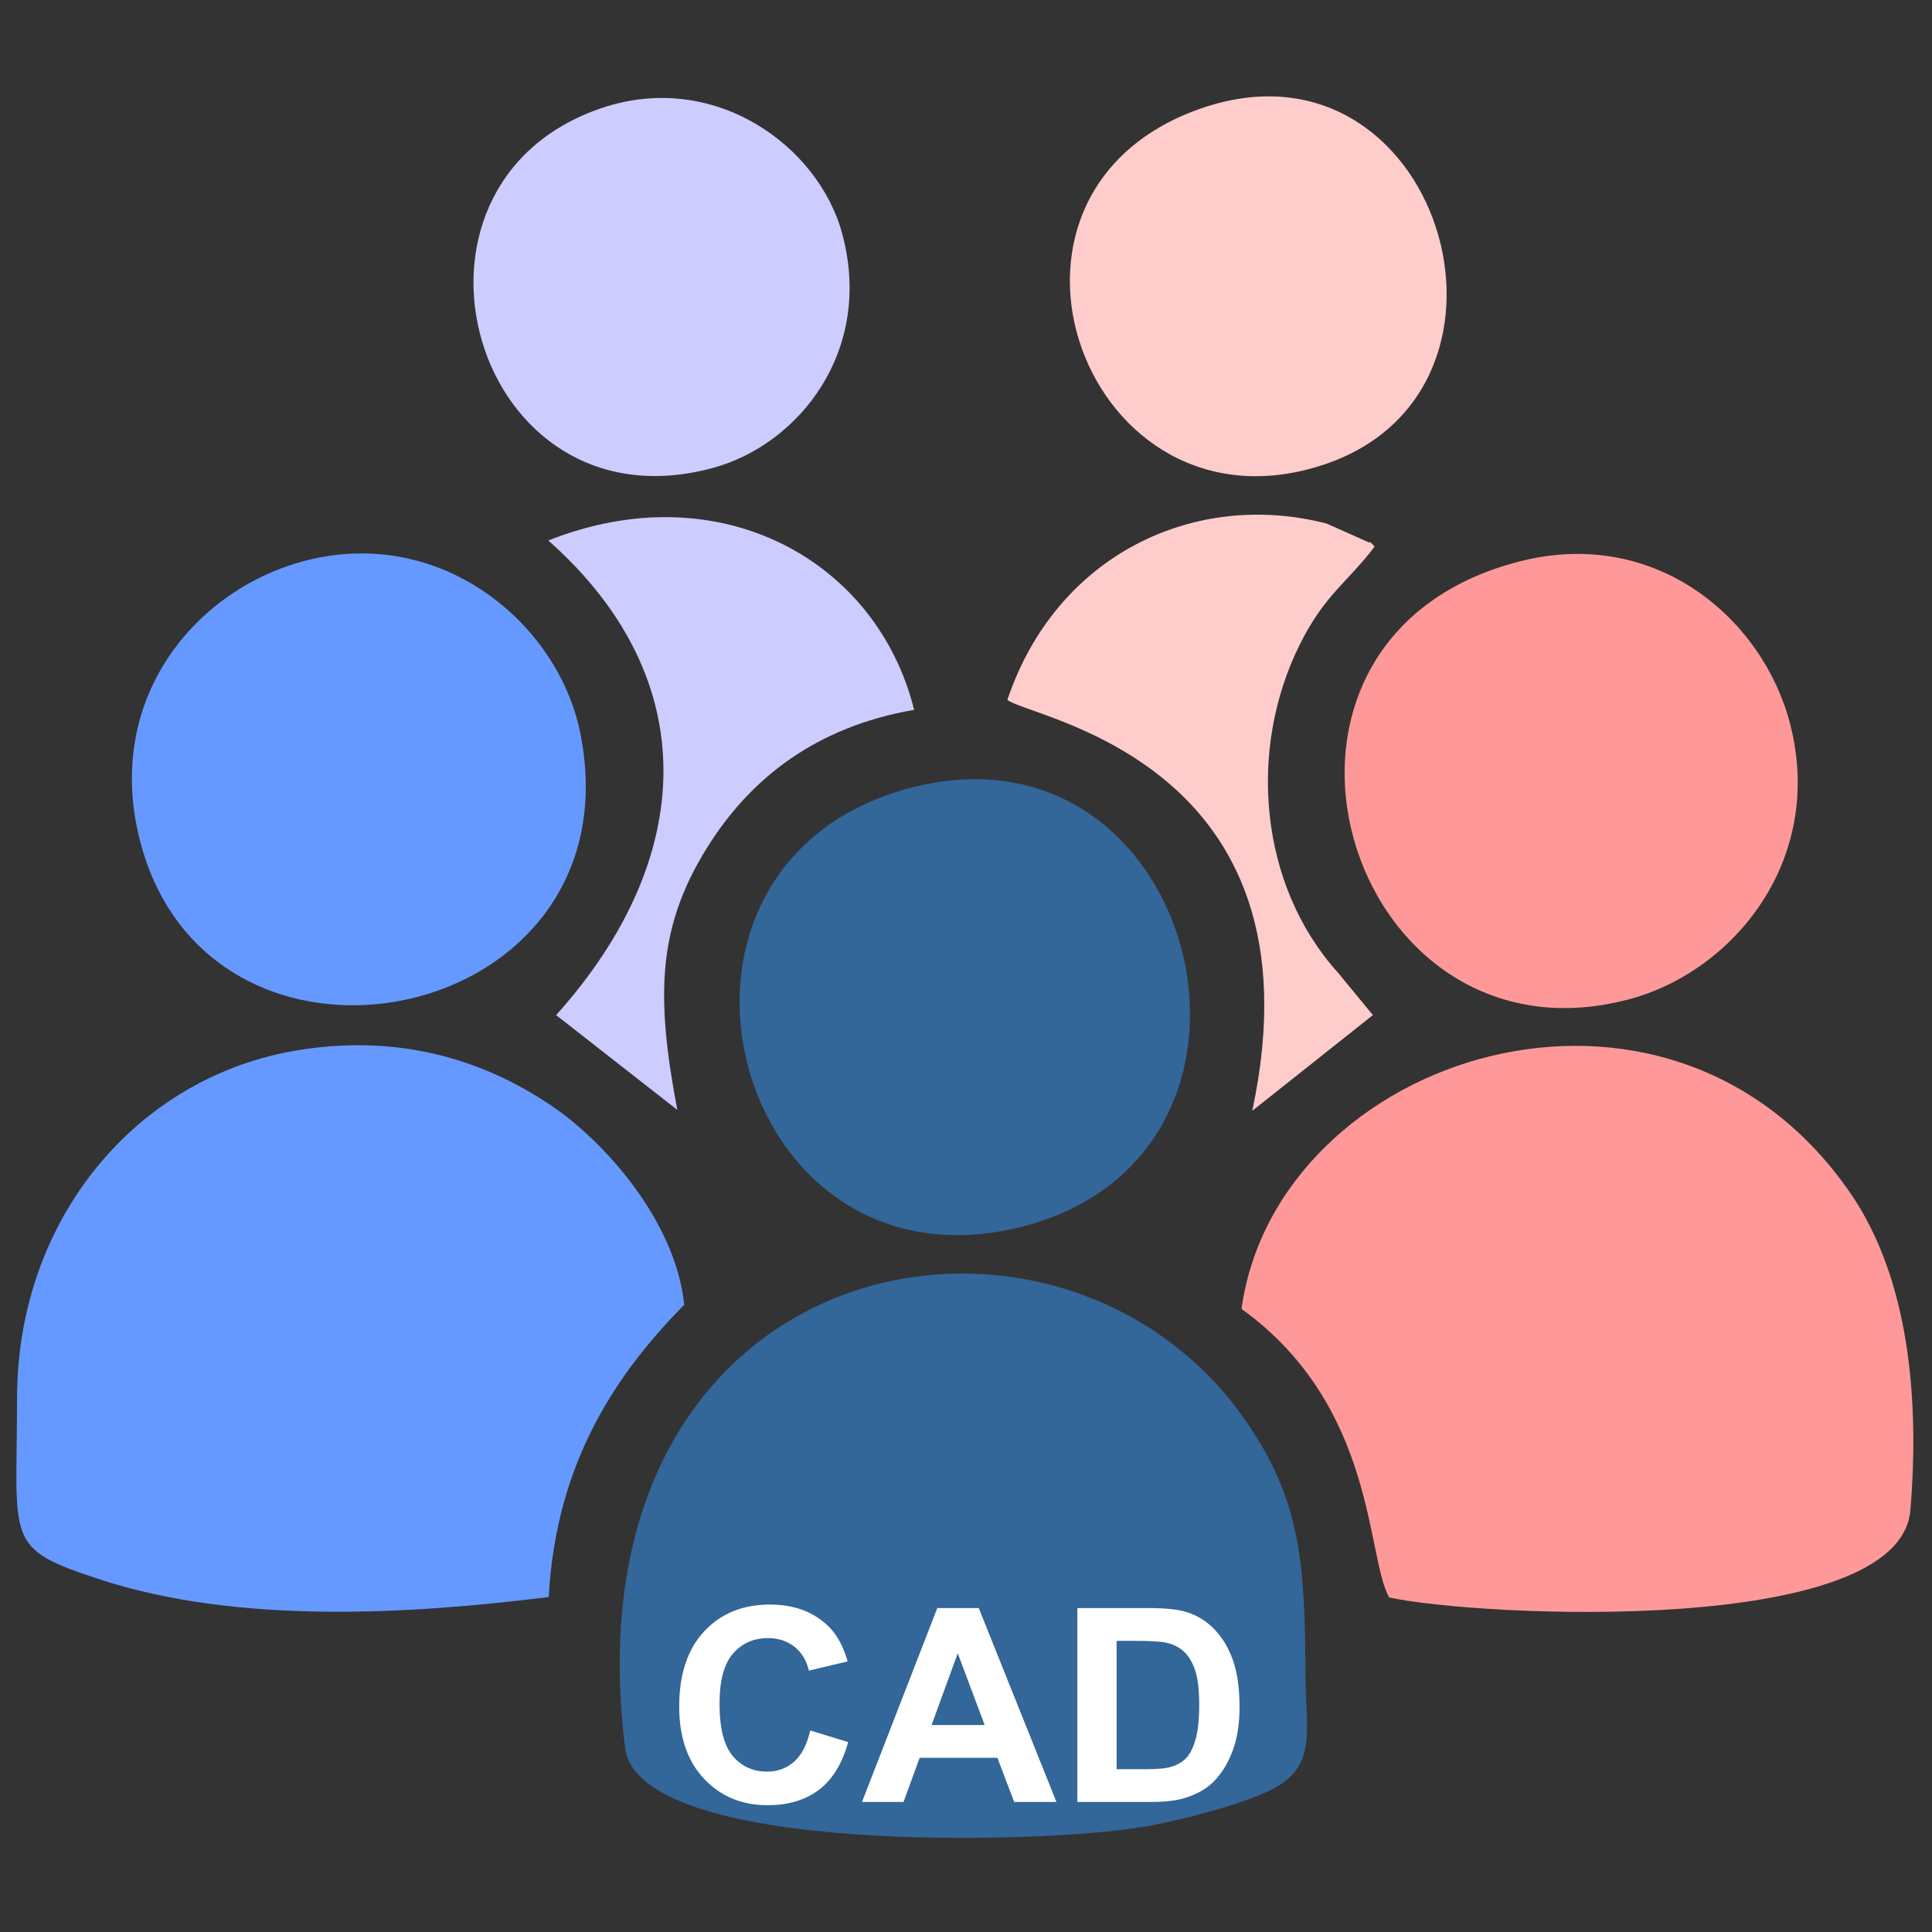 <?xml version="1.0" encoding="UTF-8"?>
<!DOCTYPE svg PUBLIC "-//W3C//DTD SVG 1.1//EN" "http://www.w3.org/Graphics/SVG/1.1/DTD/svg11.dtd">
<!-- Creator: CorelDRAW 2021 (64 Bit) -->
<svg xmlns="http://www.w3.org/2000/svg" xml:space="preserve" width="80mm" height="80mm" version="1.1" style="shape-rendering:geometricPrecision; text-rendering:geometricPrecision; image-rendering:optimizeQuality; fill-rule:evenodd; clip-rule:evenodd"
viewBox="0 0 8000 8000"
 xmlns:xlink="http://www.w3.org/1999/xlink"
 xmlns:xodm="http://www.corel.com/coreldraw/odm/2003">
 <rect x="0" y="0" width="8000" height="8000" fill="#333333" stroke="none"/>
 <defs>
  <style type="text/css">
   <![CDATA[
    .fil0 {fill:#336699}
    .fil1 {fill:#6699FF}
    .fil4 {fill:#CCCCFF}
    .fil2 {fill:#FF9999}
    .fil3 {fill:#FFCCCC}
    .fil5 {fill:white;fill-rule:nonzero}
   ]]>
  </style>
 </defs>
 <g id="Camada_x0020_1">
  <path class="fil0" d="M2588.26 7237.22c54.82,442.16 1717.7,400.56 2149.09,326.96 154.05,-26.28 401.31,-91.71 522.47,-151.06 198.66,-97.3 146.36,-242.84 145.5,-493.31 -1.55,-450.43 -21.22,-709.09 -244.03,-1032.48 -772.07,-1120.59 -2830.61,-727.85 -2573.03,1349.89z"/>
  <path class="fil1" d="M2272.13 6612.96c30.54,-569.57 291.48,-936.49 561.22,-1210.19 -37.54,-355.98 -339.42,-678.28 -535.19,-814.06 -274.53,-190.41 -624.59,-309.35 -1056.92,-241.29 -672.83,105.94 -1170.66,699.25 -1170.66,1443.41 0,599.07 -56.56,618.88 345.76,750.02 570.24,185.87 1278.55,143.96 1855.79,72.11z"/>
  <path class="fil2" d="M5752.59 6614.9c372.78,80.26 2114.05,165.18 2157.88,-361.79 37.3,-448.49 -1.38,-953.74 -248.66,-1312.98 -756.63,-1099.23 -2374.81,-572.6 -2520.98,479.69 559.77,403.26 515.73,1029.72 611.76,1195.08z"/>
  <path class="fil0" d="M3759.12 3265.34c-1194.28,326.05 -731.86,2120.43 471.94,1814.32 1195.8,-304.08 729.53,-2142.33 -471.94,-1814.32z"/>
  <path class="fil1" d="M1295.85 2314.13c-461.44,102.81 -858.65,552.59 -722.65,1140.54 268.22,1159.65 2071.86,805.84 1830.23,-416.68 -88.33,-446.9 -556.93,-846.56 -1107.58,-723.86z"/>
  <path class="fil2" d="M6291.21 2325.01c-1260.43,324.05 -722.09,2126.63 455.1,1812.6 430.25,-114.78 810.4,-574.66 666.79,-1137.61 -111.38,-436.6 -556.51,-820.34 -1121.89,-674.99z"/>
  <path class="fil3" d="M4970.32 449.99c-1007.16,352.67 -472.89,1804.41 513.71,1473.12 931.04,-312.63 470.36,-1817.7 -513.71,-1473.12z"/>
  <path class="fil4" d="M2493.14 446.84c-944.33,317.27 -534.78,1764.47 461.63,1489.94 352.5,-97.13 663.99,-483.69 532.48,-969.76 -99.12,-366.39 -531.45,-675.62 -994.11,-520.18z"/>
  <path class="fil3" d="M4171.25 2898.05c91.97,76.44 1323.31,252.39 1014.17,1701.5l499.4 -396.22 -145.07 -176.31c-325.96,-361.73 -374.14,-923.78 -157.74,-1358.03 103.82,-208.34 197.23,-256.52 310.19,-405.93 -7.01,-5.84 -18.31,-23.12 -22.02,-16.25l-176.96 -78.88c-545.44,-141.03 -1119.49,128.32 -1321.97,730.12z"/>
  <path class="fil4" d="M2270.41 2238.09c645.13,570.77 615.49,1315.62 32.34,1965.24l501.84 392.5c-89.73,-473.48 -86.33,-767.93 142.86,-1116.3 169.02,-256.92 429.29,-469.36 837.75,-540.32 -153.67,-618.58 -804.97,-982.93 -1514.79,-701.12z"/>
  <path class="fil5" d="M3355.08 7165.47l156.98 48.22c-24.12,88.39 -64.3,153.98 -120.35,196.97 -56.06,42.79 -127.09,64.28 -213.23,64.28 -106.7,0 -194.35,-36.45 -263.12,-109.32 -68.58,-72.88 -102.98,-172.49 -102.98,-299.01 0,-133.61 34.58,-237.51 103.54,-311.52 68.96,-74 159.78,-111 272.28,-111 98.29,0 178.09,29.15 239.38,87.27 36.63,34.38 63.91,83.71 82.23,148.19l-160.34 38.13c-9.53,-41.49 -29.34,-74.39 -59.43,-98.49 -30.28,-24.1 -66.89,-36.07 -109.88,-36.07 -59.61,0 -108.01,21.31 -145.01,64.11 -37.19,42.6 -55.69,111.74 -55.69,207.42 0,101.29 18.31,173.61 54.75,216.6 36.63,43.17 84.09,64.65 142.59,64.65 43.17,0 80.36,-13.64 111.37,-41.11 31.03,-27.48 53.45,-70.45 66.91,-129.32zm1019.41 296.01l-175.1 0 -69.32 -182.76 -322 0 -66.72 182.76 -171.92 0 311.7 -802.82 171.75 0 321.61 802.82zm-297.13 -318.43l-111.56 -297.13 -108.4 297.13 219.96 0zm383.67 -484.39l295.64 0c66.7,0 117.53,5.04 152.48,15.33 46.91,13.83 87.27,38.49 120.72,74.01 33.64,35.32 59.05,78.66 76.63,130.06 17.37,51.2 26.15,114.55 26.15,189.68 0,66.15 -8.22,122.96 -24.66,170.8 -19.99,58.49 -48.58,105.77 -85.77,141.84 -28.04,27.47 -65.98,48.78 -113.63,64.1 -35.69,11.4 -83.35,17 -143.14,17l-304.42 0 0 -802.82zm162.57 135.67l0 531.48 120.54 0c45.04,0 77.55,-2.61 97.55,-7.66 26.35,-6.54 48.03,-17.75 65.22,-33.45 17.37,-15.7 31.4,-41.49 42.23,-77.36 11.03,-35.89 16.45,-85.04 16.45,-147.08 0,-62.05 -5.42,-109.51 -16.45,-142.78 -10.83,-33.25 -26.17,-59.05 -45.78,-77.74 -19.63,-18.5 -44.48,-31.2 -74.76,-37.74 -22.42,-5.04 -66.7,-7.67 -132.48,-7.67l-72.52 0z"/>
 </g>
</svg>
